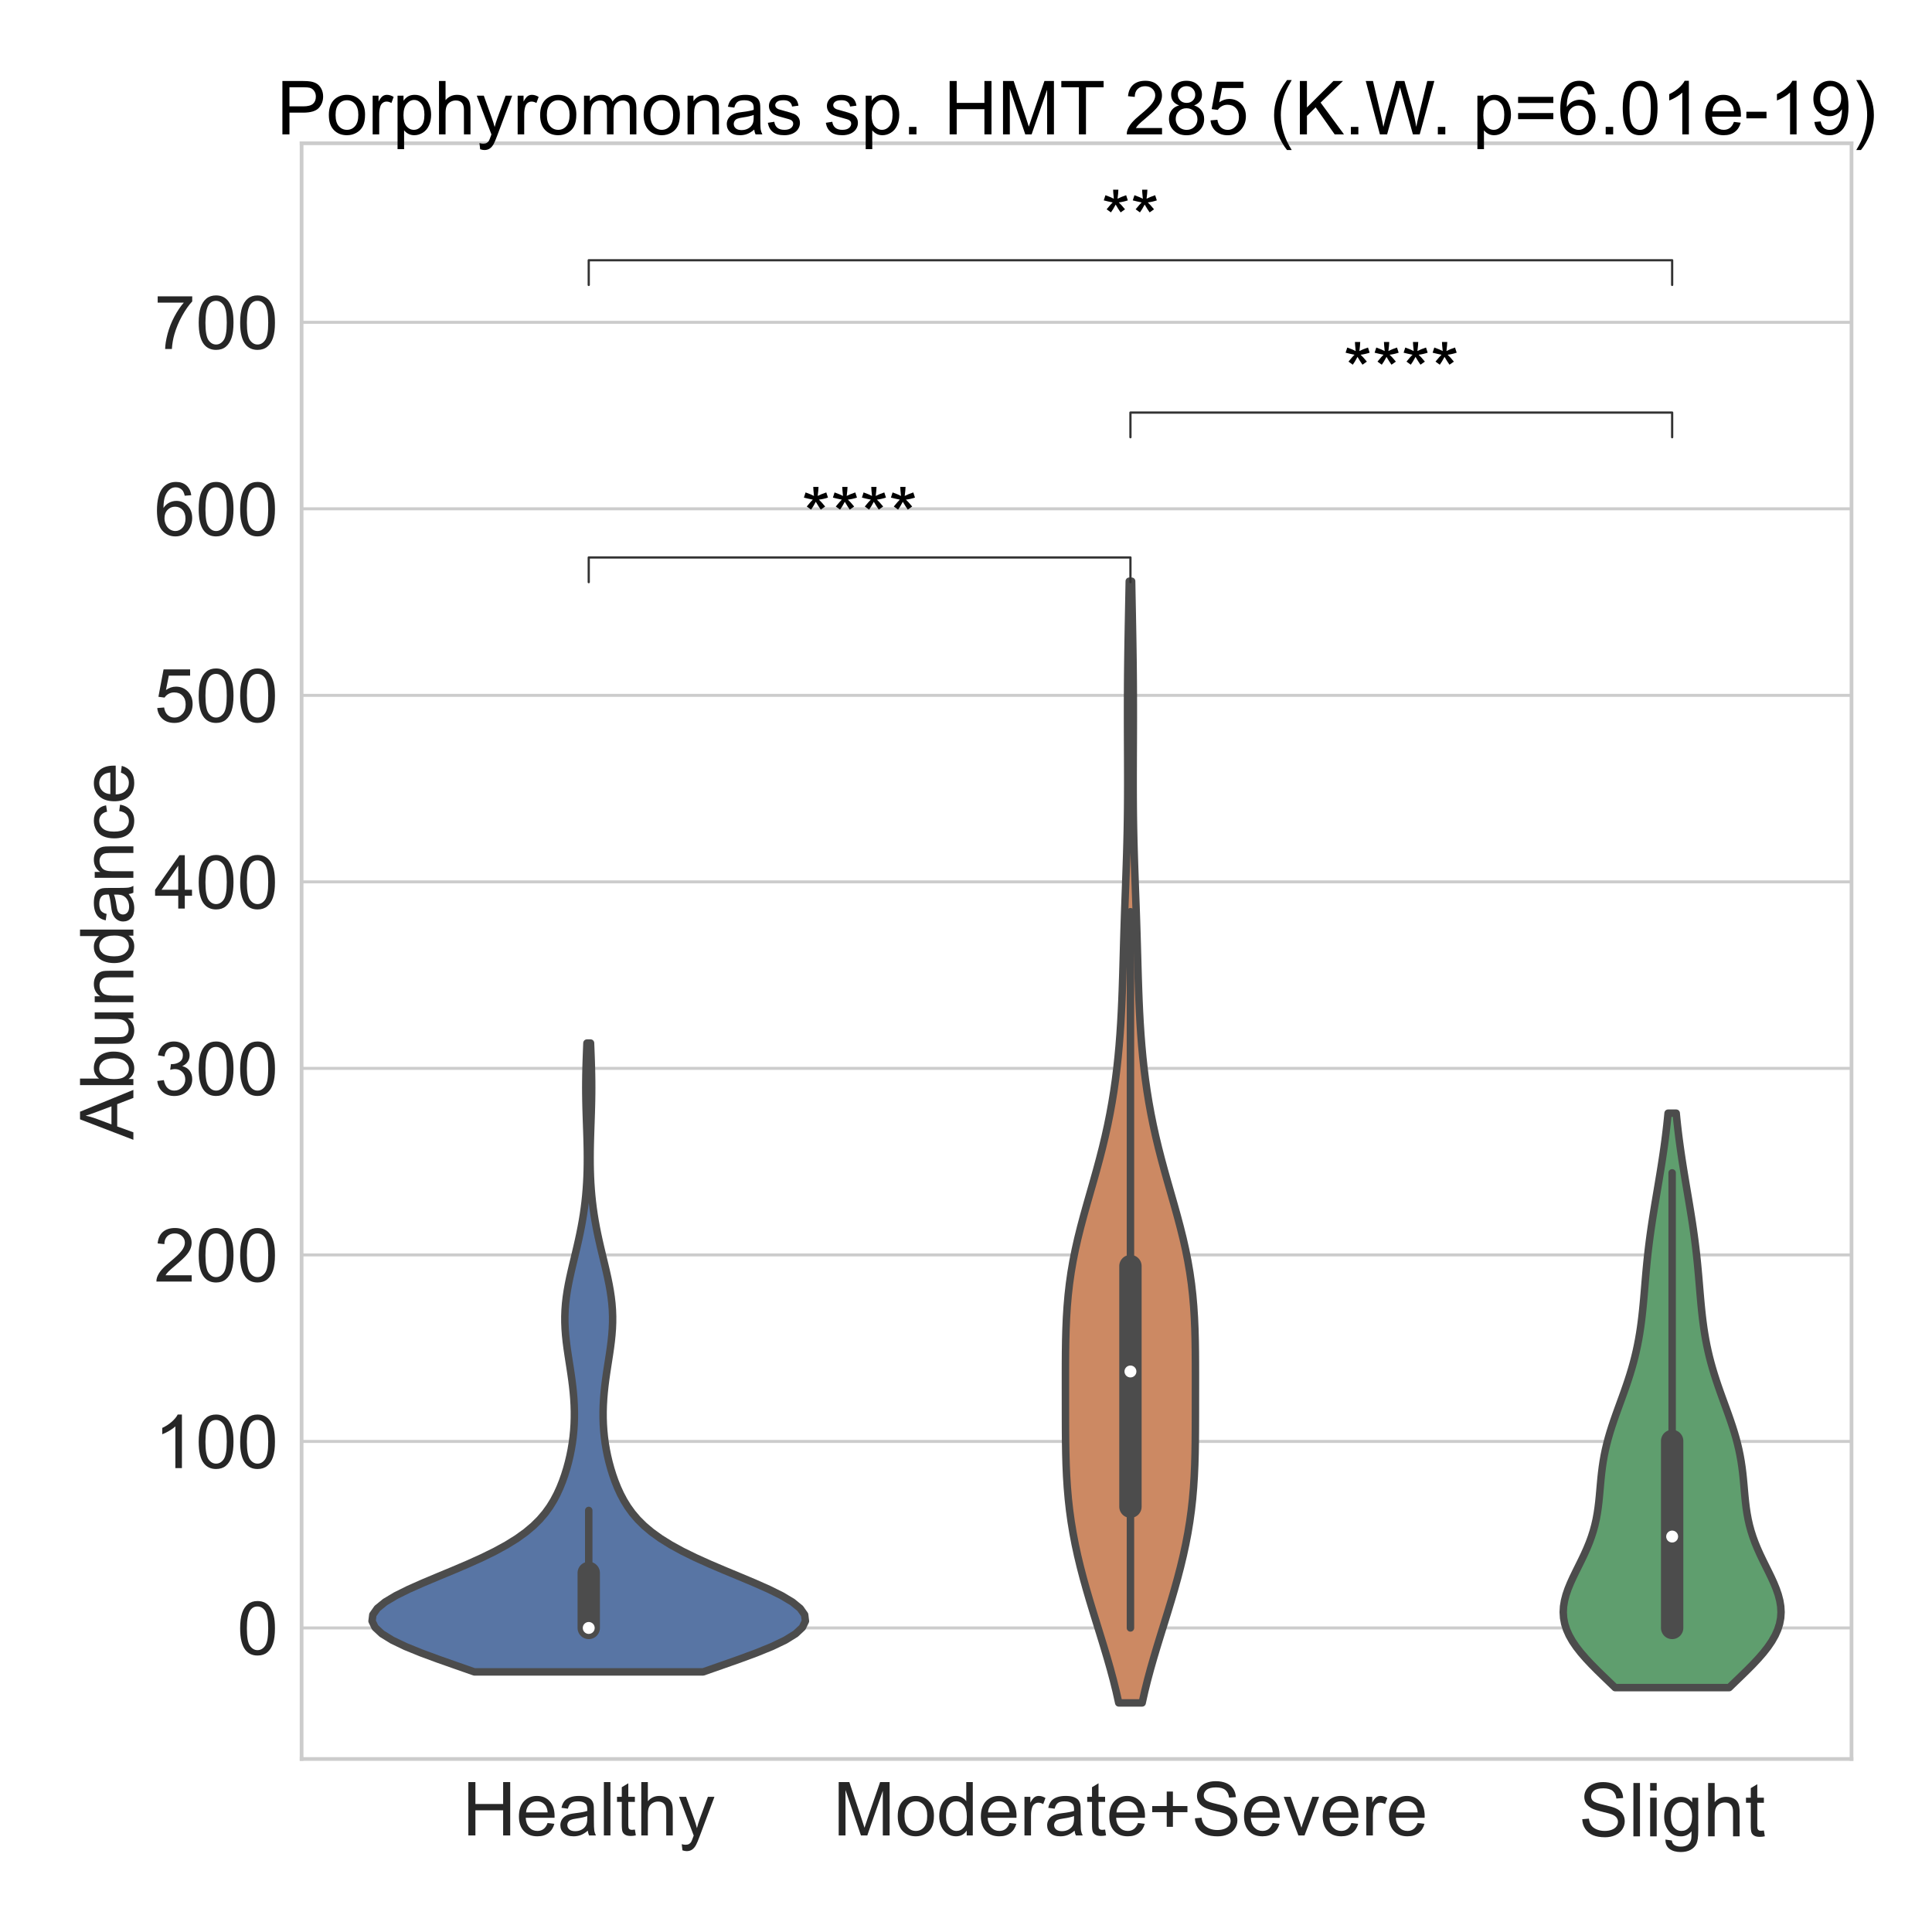 <?xml version="1.0" encoding="utf-8" standalone="no"?>
<!DOCTYPE svg PUBLIC "-//W3C//DTD SVG 1.1//EN"
  "http://www.w3.org/Graphics/SVG/1.1/DTD/svg11.dtd">
<!-- Created with matplotlib (https://matplotlib.org/) -->
<svg height="1296pt" version="1.1" viewBox="0 0 1296 1296" width="1296pt" xmlns="http://www.w3.org/2000/svg" xmlns:xlink="http://www.w3.org/1999/xlink">
 <defs>
  <style type="text/css">*{stroke-linecap:butt;stroke-linejoin:round;}</style>
 </defs>
 <g id="figure_1">
  <g id="patch_1">
   <path d="M 0 1296 
L 1296 1296 
L 1296 0 
L 0 0 
z
" style="fill:#ffffff;"/>
  </g>
  <g id="axes_1">
   <g id="patch_2">
    <path d="M 202.32 1179.94 
L 1242 1179.94 
L 1242 96.12 
L 202.32 96.12 
z
" style="fill:#ffffff;"/>
   </g>
   <g id="matplotlib.axis_1">
    <g id="xtick_1">
     <g id="text_1">
      <!-- Healthy -->
      <g style="fill:#262626;" transform="translate(310.168 1231.229)scale(0.5 -0.5)">
       <defs>
        <path d="M 8.016 0 
L 8.016 71.578 
L 17.484 71.578 
L 17.484 42.188 
L 54.688 42.188 
L 54.688 71.578 
L 64.156 71.578 
L 64.156 0 
L 54.688 0 
L 54.688 33.734 
L 17.484 33.734 
L 17.484 0 
z
" id="ArialMT-72"/>
        <path d="M 42.094 16.703 
L 51.172 15.578 
Q 49.031 7.625 43.219 3.219 
Q 37.406 -1.172 28.375 -1.172 
Q 17 -1.172 10.328 5.828 
Q 3.656 12.844 3.656 25.484 
Q 3.656 38.578 10.391 45.797 
Q 17.141 53.031 27.875 53.031 
Q 38.281 53.031 44.875 45.953 
Q 51.469 38.875 51.469 26.031 
Q 51.469 25.25 51.422 23.688 
L 12.75 23.688 
Q 13.234 15.141 17.578 10.594 
Q 21.922 6.062 28.422 6.062 
Q 33.25 6.062 36.672 8.594 
Q 40.094 11.141 42.094 16.703 
z
M 13.234 30.906 
L 42.188 30.906 
Q 41.609 37.453 38.875 40.719 
Q 34.672 45.797 27.984 45.797 
Q 21.922 45.797 17.797 41.75 
Q 13.672 37.703 13.234 30.906 
z
" id="ArialMT-101"/>
        <path d="M 40.438 6.391 
Q 35.547 2.25 31.031 0.531 
Q 26.516 -1.172 21.344 -1.172 
Q 12.797 -1.172 8.203 3 
Q 3.609 7.172 3.609 13.672 
Q 3.609 17.484 5.344 20.625 
Q 7.078 23.781 9.891 25.688 
Q 12.703 27.594 16.219 28.562 
Q 18.797 29.25 24.031 29.891 
Q 34.672 31.156 39.703 32.906 
Q 39.75 34.719 39.75 35.203 
Q 39.75 40.578 37.25 42.781 
Q 33.891 45.75 27.25 45.75 
Q 21.047 45.75 18.094 43.578 
Q 15.141 41.406 13.719 35.891 
L 5.125 37.062 
Q 6.297 42.578 8.984 45.969 
Q 11.672 49.359 16.75 51.188 
Q 21.828 53.031 28.516 53.031 
Q 35.156 53.031 39.297 51.469 
Q 43.453 49.906 45.406 47.531 
Q 47.359 45.172 48.141 41.547 
Q 48.578 39.312 48.578 33.453 
L 48.578 21.734 
Q 48.578 9.469 49.141 6.219 
Q 49.703 2.984 51.375 0 
L 42.188 0 
Q 40.828 2.734 40.438 6.391 
z
M 39.703 26.031 
Q 34.906 24.078 25.344 22.703 
Q 19.922 21.922 17.672 20.938 
Q 15.438 19.969 14.203 18.094 
Q 12.984 16.219 12.984 13.922 
Q 12.984 10.406 15.641 8.062 
Q 18.312 5.719 23.438 5.719 
Q 28.516 5.719 32.469 7.938 
Q 36.422 10.156 38.281 14.016 
Q 39.703 17 39.703 22.797 
z
" id="ArialMT-97"/>
        <path d="M 6.391 0 
L 6.391 71.578 
L 15.188 71.578 
L 15.188 0 
z
" id="ArialMT-108"/>
        <path d="M 25.781 7.859 
L 27.047 0.094 
Q 23.344 -0.688 20.406 -0.688 
Q 15.625 -0.688 12.984 0.828 
Q 10.359 2.344 9.281 4.812 
Q 8.203 7.281 8.203 15.188 
L 8.203 45.016 
L 1.766 45.016 
L 1.766 51.859 
L 8.203 51.859 
L 8.203 64.703 
L 16.938 69.969 
L 16.938 51.859 
L 25.781 51.859 
L 25.781 45.016 
L 16.938 45.016 
L 16.938 14.703 
Q 16.938 10.938 17.406 9.859 
Q 17.875 8.797 18.922 8.156 
Q 19.969 7.516 21.922 7.516 
Q 23.391 7.516 25.781 7.859 
z
" id="ArialMT-116"/>
        <path d="M 6.594 0 
L 6.594 71.578 
L 15.375 71.578 
L 15.375 45.906 
Q 21.531 53.031 30.906 53.031 
Q 36.672 53.031 40.922 50.75 
Q 45.172 48.484 47 44.484 
Q 48.828 40.484 48.828 32.859 
L 48.828 0 
L 40.047 0 
L 40.047 32.859 
Q 40.047 39.453 37.188 42.453 
Q 34.328 45.453 29.109 45.453 
Q 25.203 45.453 21.75 43.422 
Q 18.312 41.406 16.844 37.938 
Q 15.375 34.469 15.375 28.375 
L 15.375 0 
z
" id="ArialMT-104"/>
        <path d="M 6.203 -19.969 
L 5.219 -11.719 
Q 8.109 -12.5 10.25 -12.5 
Q 13.188 -12.5 14.938 -11.516 
Q 16.703 -10.547 17.828 -8.797 
Q 18.656 -7.469 20.516 -2.25 
Q 20.75 -1.516 21.297 -0.094 
L 1.609 51.859 
L 11.078 51.859 
L 21.875 21.828 
Q 23.969 16.109 25.641 9.812 
Q 27.156 15.875 29.25 21.625 
L 40.328 51.859 
L 49.125 51.859 
L 29.391 -0.875 
Q 26.219 -9.422 24.469 -12.641 
Q 22.125 -17 19.094 -19.016 
Q 16.062 -21.047 11.859 -21.047 
Q 9.328 -21.047 6.203 -19.969 
z
" id="ArialMT-121"/>
       </defs>
       <use xlink:href="#ArialMT-72"/>
       <use x="72.217" xlink:href="#ArialMT-101"/>
       <use x="127.832" xlink:href="#ArialMT-97"/>
       <use x="183.447" xlink:href="#ArialMT-108"/>
       <use x="205.664" xlink:href="#ArialMT-116"/>
       <use x="233.447" xlink:href="#ArialMT-104"/>
       <use x="289.062" xlink:href="#ArialMT-121"/>
      </g>
     </g>
    </g>
    <g id="xtick_2">
     <g id="text_2">
      <!-- Moderate+Severe -->
      <g style="fill:#262626;" transform="translate(558.894 1231.229)scale(0.5 -0.5)">
       <defs>
        <path d="M 7.422 0 
L 7.422 71.578 
L 21.688 71.578 
L 38.625 20.906 
Q 40.969 13.812 42.047 10.297 
Q 43.266 14.203 45.844 21.781 
L 62.984 71.578 
L 75.734 71.578 
L 75.734 0 
L 66.609 0 
L 66.609 59.906 
L 45.797 0 
L 37.25 0 
L 16.547 60.938 
L 16.547 0 
z
" id="ArialMT-77"/>
        <path d="M 3.328 25.922 
Q 3.328 40.328 11.328 47.266 
Q 18.016 53.031 27.641 53.031 
Q 38.328 53.031 45.109 46.016 
Q 51.906 39.016 51.906 26.656 
Q 51.906 16.656 48.906 10.906 
Q 45.906 5.172 40.156 2 
Q 34.422 -1.172 27.641 -1.172 
Q 16.75 -1.172 10.031 5.812 
Q 3.328 12.797 3.328 25.922 
z
M 12.359 25.922 
Q 12.359 15.969 16.703 11.016 
Q 21.047 6.062 27.641 6.062 
Q 34.188 6.062 38.531 11.031 
Q 42.875 16.016 42.875 26.219 
Q 42.875 35.844 38.5 40.797 
Q 34.125 45.75 27.641 45.75 
Q 21.047 45.75 16.703 40.812 
Q 12.359 35.891 12.359 25.922 
z
" id="ArialMT-111"/>
        <path d="M 40.234 0 
L 40.234 6.547 
Q 35.297 -1.172 25.734 -1.172 
Q 19.531 -1.172 14.328 2.25 
Q 9.125 5.672 6.266 11.797 
Q 3.422 17.922 3.422 25.875 
Q 3.422 33.641 6 39.969 
Q 8.594 46.297 13.766 49.656 
Q 18.953 53.031 25.344 53.031 
Q 30.031 53.031 33.688 51.047 
Q 37.359 49.078 39.656 45.906 
L 39.656 71.578 
L 48.391 71.578 
L 48.391 0 
z
M 12.453 25.875 
Q 12.453 15.922 16.641 10.984 
Q 20.844 6.062 26.562 6.062 
Q 32.328 6.062 36.344 10.766 
Q 40.375 15.484 40.375 25.141 
Q 40.375 35.797 36.266 40.766 
Q 32.172 45.75 26.172 45.75 
Q 20.312 45.75 16.375 40.969 
Q 12.453 36.188 12.453 25.875 
z
" id="ArialMT-100"/>
        <path d="M 6.5 0 
L 6.5 51.859 
L 14.406 51.859 
L 14.406 44 
Q 17.438 49.516 20 51.266 
Q 22.562 53.031 25.641 53.031 
Q 30.078 53.031 34.672 50.203 
L 31.641 42.047 
Q 28.422 43.953 25.203 43.953 
Q 22.312 43.953 20.016 42.219 
Q 17.719 40.484 16.75 37.406 
Q 15.281 32.719 15.281 27.156 
L 15.281 0 
z
" id="ArialMT-114"/>
        <path d="M 25.047 11.578 
L 25.047 31.203 
L 5.562 31.203 
L 5.562 39.406 
L 25.047 39.406 
L 25.047 58.891 
L 33.344 58.891 
L 33.344 39.406 
L 52.828 39.406 
L 52.828 31.203 
L 33.344 31.203 
L 33.344 11.578 
z
" id="ArialMT-43"/>
        <path d="M 4.5 23 
L 13.422 23.781 
Q 14.062 18.406 16.375 14.969 
Q 18.703 11.531 23.578 9.406 
Q 28.469 7.281 34.578 7.281 
Q 39.984 7.281 44.141 8.891 
Q 48.297 10.5 50.312 13.297 
Q 52.344 16.109 52.344 19.438 
Q 52.344 22.797 50.391 25.312 
Q 48.438 27.828 43.953 29.547 
Q 41.062 30.672 31.203 33.031 
Q 21.344 35.406 17.391 37.5 
Q 12.25 40.188 9.734 44.156 
Q 7.234 48.141 7.234 53.078 
Q 7.234 58.5 10.297 63.203 
Q 13.375 67.922 19.281 70.359 
Q 25.203 72.797 32.422 72.797 
Q 40.375 72.797 46.453 70.234 
Q 52.547 67.672 55.812 62.688 
Q 59.078 57.719 59.328 51.422 
L 50.25 50.734 
Q 49.516 57.516 45.281 60.984 
Q 41.062 64.453 32.812 64.453 
Q 24.219 64.453 20.281 61.297 
Q 16.359 58.156 16.359 53.719 
Q 16.359 49.859 19.141 47.359 
Q 21.875 44.875 33.422 42.266 
Q 44.969 39.656 49.266 37.703 
Q 55.516 34.812 58.484 30.391 
Q 61.469 25.984 61.469 20.219 
Q 61.469 14.5 58.203 9.438 
Q 54.938 4.391 48.797 1.578 
Q 42.672 -1.219 35.016 -1.219 
Q 25.297 -1.219 18.719 1.609 
Q 12.156 4.438 8.422 10.125 
Q 4.688 15.828 4.5 23 
z
" id="ArialMT-83"/>
        <path d="M 21 0 
L 1.266 51.859 
L 10.547 51.859 
L 21.688 20.797 
Q 23.484 15.766 25 10.359 
Q 26.172 14.453 28.266 20.219 
L 39.797 51.859 
L 48.828 51.859 
L 29.203 0 
z
" id="ArialMT-118"/>
       </defs>
       <use xlink:href="#ArialMT-77"/>
       <use x="83.301" xlink:href="#ArialMT-111"/>
       <use x="138.916" xlink:href="#ArialMT-100"/>
       <use x="194.531" xlink:href="#ArialMT-101"/>
       <use x="250.146" xlink:href="#ArialMT-114"/>
       <use x="283.447" xlink:href="#ArialMT-97"/>
       <use x="339.062" xlink:href="#ArialMT-116"/>
       <use x="366.846" xlink:href="#ArialMT-101"/>
       <use x="422.461" xlink:href="#ArialMT-43"/>
       <use x="480.859" xlink:href="#ArialMT-83"/>
       <use x="547.559" xlink:href="#ArialMT-101"/>
       <use x="603.174" xlink:href="#ArialMT-118"/>
       <use x="653.174" xlink:href="#ArialMT-101"/>
       <use x="708.789" xlink:href="#ArialMT-114"/>
       <use x="742.09" xlink:href="#ArialMT-101"/>
      </g>
     </g>
    </g>
    <g id="xtick_3">
     <g id="text_3">
      <!-- Slight -->
      <g style="fill:#262626;" transform="translate(1059.152 1231.838)scale(0.5 -0.5)">
       <defs>
        <path d="M 6.641 61.469 
L 6.641 71.578 
L 15.438 71.578 
L 15.438 61.469 
z
M 6.641 0 
L 6.641 51.859 
L 15.438 51.859 
L 15.438 0 
z
" id="ArialMT-105"/>
        <path d="M 4.984 -4.297 
L 13.531 -5.562 
Q 14.062 -9.516 16.5 -11.328 
Q 19.781 -13.766 25.438 -13.766 
Q 31.547 -13.766 34.859 -11.328 
Q 38.188 -8.891 39.359 -4.5 
Q 40.047 -1.812 39.984 6.781 
Q 34.234 0 25.641 0 
Q 14.938 0 9.078 7.719 
Q 3.219 15.438 3.219 26.219 
Q 3.219 33.641 5.906 39.906 
Q 8.594 46.188 13.688 49.609 
Q 18.797 53.031 25.688 53.031 
Q 34.859 53.031 40.828 45.609 
L 40.828 51.859 
L 48.922 51.859 
L 48.922 7.031 
Q 48.922 -5.078 46.453 -10.125 
Q 44 -15.188 38.641 -18.109 
Q 33.297 -21.047 25.484 -21.047 
Q 16.219 -21.047 10.5 -16.875 
Q 4.781 -12.703 4.984 -4.297 
z
M 12.25 26.859 
Q 12.25 16.656 16.297 11.969 
Q 20.359 7.281 26.469 7.281 
Q 32.516 7.281 36.609 11.938 
Q 40.719 16.609 40.719 26.562 
Q 40.719 36.078 36.5 40.906 
Q 32.281 45.75 26.312 45.75 
Q 20.453 45.75 16.344 40.984 
Q 12.25 36.234 12.25 26.859 
z
" id="ArialMT-103"/>
       </defs>
       <use xlink:href="#ArialMT-83"/>
       <use x="66.699" xlink:href="#ArialMT-108"/>
       <use x="88.916" xlink:href="#ArialMT-105"/>
       <use x="111.133" xlink:href="#ArialMT-103"/>
       <use x="166.748" xlink:href="#ArialMT-104"/>
       <use x="222.363" xlink:href="#ArialMT-116"/>
      </g>
     </g>
    </g>
   </g>
   <g id="matplotlib.axis_2">
    <g id="ytick_1">
     <g id="line2d_1">
      <path clip-path="url(#p32fa91058b)" d="M 202.32 1092.037 
L 1242 1092.037 
" style="fill:none;stroke:#cccccc;stroke-linecap:round;stroke-width:2;"/>
     </g>
     <g id="text_4">
      <!-- 0 -->
      <g style="fill:#262626;" transform="translate(159.015 1109.931)scale(0.5 -0.5)">
       <defs>
        <path d="M 4.156 35.297 
Q 4.156 48 6.766 55.734 
Q 9.375 63.484 14.516 67.672 
Q 19.672 71.875 27.484 71.875 
Q 33.25 71.875 37.594 69.547 
Q 41.938 67.234 44.766 62.859 
Q 47.609 58.5 49.219 52.219 
Q 50.828 45.953 50.828 35.297 
Q 50.828 22.703 48.234 14.969 
Q 45.656 7.234 40.5 3 
Q 35.359 -1.219 27.484 -1.219 
Q 17.141 -1.219 11.234 6.203 
Q 4.156 15.141 4.156 35.297 
z
M 13.188 35.297 
Q 13.188 17.672 17.312 11.828 
Q 21.438 6 27.484 6 
Q 33.547 6 37.672 11.859 
Q 41.797 17.719 41.797 35.297 
Q 41.797 52.984 37.672 58.781 
Q 33.547 64.594 27.391 64.594 
Q 21.344 64.594 17.719 59.469 
Q 13.188 52.938 13.188 35.297 
z
" id="ArialMT-48"/>
       </defs>
       <use xlink:href="#ArialMT-48"/>
      </g>
     </g>
    </g>
    <g id="ytick_2">
     <g id="line2d_2">
      <path clip-path="url(#p32fa91058b)" d="M 202.32 966.918 
L 1242 966.918 
" style="fill:none;stroke:#cccccc;stroke-linecap:round;stroke-width:2;"/>
     </g>
     <g id="text_5">
      <!-- 100 -->
      <g style="fill:#262626;" transform="translate(103.406 984.812)scale(0.5 -0.5)">
       <defs>
        <path d="M 37.25 0 
L 28.469 0 
L 28.469 56 
Q 25.297 52.984 20.141 49.953 
Q 14.984 46.922 10.891 45.406 
L 10.891 53.906 
Q 18.266 57.375 23.781 62.297 
Q 29.297 67.234 31.594 71.875 
L 37.25 71.875 
z
" id="ArialMT-49"/>
       </defs>
       <use xlink:href="#ArialMT-49"/>
       <use x="55.615" xlink:href="#ArialMT-48"/>
       <use x="111.23" xlink:href="#ArialMT-48"/>
      </g>
     </g>
    </g>
    <g id="ytick_3">
     <g id="line2d_3">
      <path clip-path="url(#p32fa91058b)" d="M 202.32 841.799 
L 1242 841.799 
" style="fill:none;stroke:#cccccc;stroke-linecap:round;stroke-width:2;"/>
     </g>
     <g id="text_6">
      <!-- 200 -->
      <g style="fill:#262626;" transform="translate(103.406 859.694)scale(0.5 -0.5)">
       <defs>
        <path d="M 50.344 8.453 
L 50.344 0 
L 3.031 0 
Q 2.938 3.172 4.047 6.109 
Q 5.859 10.938 9.828 15.625 
Q 13.812 20.312 21.344 26.469 
Q 33.016 36.031 37.109 41.625 
Q 41.219 47.219 41.219 52.203 
Q 41.219 57.422 37.469 61 
Q 33.734 64.594 27.734 64.594 
Q 21.391 64.594 17.578 60.781 
Q 13.766 56.984 13.719 50.25 
L 4.688 51.172 
Q 5.609 61.281 11.656 66.578 
Q 17.719 71.875 27.938 71.875 
Q 38.234 71.875 44.234 66.156 
Q 50.25 60.453 50.25 52 
Q 50.25 47.703 48.484 43.547 
Q 46.734 39.406 42.656 34.812 
Q 38.578 30.219 29.109 22.219 
Q 21.188 15.578 18.938 13.203 
Q 16.703 10.844 15.234 8.453 
z
" id="ArialMT-50"/>
       </defs>
       <use xlink:href="#ArialMT-50"/>
       <use x="55.615" xlink:href="#ArialMT-48"/>
       <use x="111.23" xlink:href="#ArialMT-48"/>
      </g>
     </g>
    </g>
    <g id="ytick_4">
     <g id="line2d_4">
      <path clip-path="url(#p32fa91058b)" d="M 202.32 716.68 
L 1242 716.68 
" style="fill:none;stroke:#cccccc;stroke-linecap:round;stroke-width:2;"/>
     </g>
     <g id="text_7">
      <!-- 300 -->
      <g style="fill:#262626;" transform="translate(103.406 734.575)scale(0.5 -0.5)">
       <defs>
        <path d="M 4.203 18.891 
L 12.984 20.062 
Q 14.5 12.594 18.141 9.297 
Q 21.781 6 27 6 
Q 33.203 6 37.469 10.297 
Q 41.75 14.594 41.75 20.953 
Q 41.75 27 37.797 30.922 
Q 33.844 34.859 27.734 34.859 
Q 25.25 34.859 21.531 33.891 
L 22.516 41.609 
Q 23.391 41.5 23.922 41.5 
Q 29.547 41.5 34.031 44.422 
Q 38.531 47.359 38.531 53.469 
Q 38.531 58.297 35.25 61.469 
Q 31.984 64.656 26.812 64.656 
Q 21.688 64.656 18.266 61.422 
Q 14.844 58.203 13.875 51.766 
L 5.078 53.328 
Q 6.688 62.156 12.391 67.016 
Q 18.109 71.875 26.609 71.875 
Q 32.469 71.875 37.391 69.359 
Q 42.328 66.844 44.938 62.5 
Q 47.562 58.156 47.562 53.266 
Q 47.562 48.641 45.062 44.828 
Q 42.578 41.016 37.703 38.766 
Q 44.047 37.312 47.562 32.688 
Q 51.078 28.078 51.078 21.141 
Q 51.078 11.766 44.234 5.25 
Q 37.406 -1.266 26.953 -1.266 
Q 17.531 -1.266 11.297 4.344 
Q 5.078 9.969 4.203 18.891 
z
" id="ArialMT-51"/>
       </defs>
       <use xlink:href="#ArialMT-51"/>
       <use x="55.615" xlink:href="#ArialMT-48"/>
       <use x="111.23" xlink:href="#ArialMT-48"/>
      </g>
     </g>
    </g>
    <g id="ytick_5">
     <g id="line2d_5">
      <path clip-path="url(#p32fa91058b)" d="M 202.32 591.561 
L 1242 591.561 
" style="fill:none;stroke:#cccccc;stroke-linecap:round;stroke-width:2;"/>
     </g>
     <g id="text_8">
      <!-- 400 -->
      <g style="fill:#262626;" transform="translate(103.406 609.456)scale(0.5 -0.5)">
       <defs>
        <path d="M 32.328 0 
L 32.328 17.141 
L 1.266 17.141 
L 1.266 25.203 
L 33.938 71.578 
L 41.109 71.578 
L 41.109 25.203 
L 50.781 25.203 
L 50.781 17.141 
L 41.109 17.141 
L 41.109 0 
z
M 32.328 25.203 
L 32.328 57.469 
L 9.906 25.203 
z
" id="ArialMT-52"/>
       </defs>
       <use xlink:href="#ArialMT-52"/>
       <use x="55.615" xlink:href="#ArialMT-48"/>
       <use x="111.23" xlink:href="#ArialMT-48"/>
      </g>
     </g>
    </g>
    <g id="ytick_6">
     <g id="line2d_6">
      <path clip-path="url(#p32fa91058b)" d="M 202.32 466.442 
L 1242 466.442 
" style="fill:none;stroke:#cccccc;stroke-linecap:round;stroke-width:2;"/>
     </g>
     <g id="text_9">
      <!-- 500 -->
      <g style="fill:#262626;" transform="translate(103.406 484.337)scale(0.5 -0.5)">
       <defs>
        <path d="M 4.156 18.75 
L 13.375 19.531 
Q 14.406 12.797 18.141 9.391 
Q 21.875 6 27.156 6 
Q 33.5 6 37.891 10.781 
Q 42.281 15.578 42.281 23.484 
Q 42.281 31 38.062 35.344 
Q 33.844 39.703 27 39.703 
Q 22.75 39.703 19.328 37.766 
Q 15.922 35.844 13.969 32.766 
L 5.719 33.844 
L 12.641 70.609 
L 48.25 70.609 
L 48.25 62.203 
L 19.672 62.203 
L 15.828 42.969 
Q 22.266 47.469 29.344 47.469 
Q 38.719 47.469 45.156 40.969 
Q 51.609 34.469 51.609 24.266 
Q 51.609 14.547 45.953 7.469 
Q 39.062 -1.219 27.156 -1.219 
Q 17.391 -1.219 11.203 4.25 
Q 5.031 9.719 4.156 18.75 
z
" id="ArialMT-53"/>
       </defs>
       <use xlink:href="#ArialMT-53"/>
       <use x="55.615" xlink:href="#ArialMT-48"/>
       <use x="111.23" xlink:href="#ArialMT-48"/>
      </g>
     </g>
    </g>
    <g id="ytick_7">
     <g id="line2d_7">
      <path clip-path="url(#p32fa91058b)" d="M 202.32 341.323 
L 1242 341.323 
" style="fill:none;stroke:#cccccc;stroke-linecap:round;stroke-width:2;"/>
     </g>
     <g id="text_10">
      <!-- 600 -->
      <g style="fill:#262626;" transform="translate(103.406 359.218)scale(0.5 -0.5)">
       <defs>
        <path d="M 49.75 54.047 
L 41.016 53.375 
Q 39.844 58.547 37.703 60.891 
Q 34.125 64.656 28.906 64.656 
Q 24.703 64.656 21.531 62.312 
Q 17.391 59.281 14.984 53.469 
Q 12.594 47.656 12.5 36.922 
Q 15.672 41.75 20.266 44.094 
Q 24.859 46.438 29.891 46.438 
Q 38.672 46.438 44.844 39.969 
Q 51.031 33.5 51.031 23.25 
Q 51.031 16.5 48.125 10.719 
Q 45.219 4.938 40.141 1.859 
Q 35.062 -1.219 28.609 -1.219 
Q 17.625 -1.219 10.688 6.859 
Q 3.766 14.938 3.766 33.5 
Q 3.766 54.25 11.422 63.672 
Q 18.109 71.875 29.438 71.875 
Q 37.891 71.875 43.281 67.141 
Q 48.688 62.406 49.75 54.047 
z
M 13.875 23.188 
Q 13.875 18.656 15.797 14.5 
Q 17.719 10.359 21.188 8.172 
Q 24.656 6 28.469 6 
Q 34.031 6 38.031 10.484 
Q 42.047 14.984 42.047 22.703 
Q 42.047 30.125 38.078 34.391 
Q 34.125 38.672 28.125 38.672 
Q 22.172 38.672 18.016 34.391 
Q 13.875 30.125 13.875 23.188 
z
" id="ArialMT-54"/>
       </defs>
       <use xlink:href="#ArialMT-54"/>
       <use x="55.615" xlink:href="#ArialMT-48"/>
       <use x="111.23" xlink:href="#ArialMT-48"/>
      </g>
     </g>
    </g>
    <g id="ytick_8">
     <g id="line2d_8">
      <path clip-path="url(#p32fa91058b)" d="M 202.32 216.204 
L 1242 216.204 
" style="fill:none;stroke:#cccccc;stroke-linecap:round;stroke-width:2;"/>
     </g>
     <g id="text_11">
      <!-- 700 -->
      <g style="fill:#262626;" transform="translate(103.406 234.099)scale(0.5 -0.5)">
       <defs>
        <path d="M 4.734 62.203 
L 4.734 70.656 
L 51.078 70.656 
L 51.078 63.812 
Q 44.234 56.547 37.516 44.484 
Q 30.812 32.422 27.156 19.672 
Q 24.516 10.688 23.781 0 
L 14.75 0 
Q 14.891 8.453 18.062 20.406 
Q 21.234 32.375 27.172 43.484 
Q 33.109 54.594 39.797 62.203 
z
" id="ArialMT-55"/>
       </defs>
       <use xlink:href="#ArialMT-55"/>
       <use x="55.615" xlink:href="#ArialMT-48"/>
       <use x="111.23" xlink:href="#ArialMT-48"/>
      </g>
     </g>
    </g>
    <g id="text_12">
     <!-- Abundance -->
     <g style="fill:#262626;" transform="translate(89.468 764.522)rotate(-90)scale(0.5 -0.5)">
      <defs>
       <path d="M -0.141 0 
L 27.344 71.578 
L 37.547 71.578 
L 66.844 0 
L 56.062 0 
L 47.703 21.688 
L 17.781 21.688 
L 9.906 0 
z
M 20.516 29.391 
L 44.781 29.391 
L 37.312 49.219 
Q 33.891 58.25 32.234 64.062 
Q 30.859 57.172 28.375 50.391 
z
" id="ArialMT-65"/>
       <path d="M 14.703 0 
L 6.547 0 
L 6.547 71.578 
L 15.328 71.578 
L 15.328 46.047 
Q 20.906 53.031 29.547 53.031 
Q 34.328 53.031 38.594 51.094 
Q 42.875 49.172 45.625 45.672 
Q 48.391 42.188 49.953 37.25 
Q 51.516 32.328 51.516 26.703 
Q 51.516 13.375 44.922 6.094 
Q 38.328 -1.172 29.109 -1.172 
Q 19.922 -1.172 14.703 6.5 
z
M 14.594 26.312 
Q 14.594 17 17.141 12.844 
Q 21.297 6.062 28.375 6.062 
Q 34.125 6.062 38.328 11.062 
Q 42.531 16.062 42.531 25.984 
Q 42.531 36.141 38.5 40.969 
Q 34.469 45.797 28.766 45.797 
Q 23 45.797 18.797 40.797 
Q 14.594 35.797 14.594 26.312 
z
" id="ArialMT-98"/>
       <path d="M 40.578 0 
L 40.578 7.625 
Q 34.516 -1.172 24.125 -1.172 
Q 19.531 -1.172 15.547 0.578 
Q 11.578 2.344 9.641 5 
Q 7.719 7.672 6.938 11.531 
Q 6.391 14.109 6.391 19.734 
L 6.391 51.859 
L 15.188 51.859 
L 15.188 23.094 
Q 15.188 16.219 15.719 13.812 
Q 16.547 10.359 19.234 8.375 
Q 21.922 6.391 25.875 6.391 
Q 29.828 6.391 33.297 8.422 
Q 36.766 10.453 38.203 13.938 
Q 39.656 17.438 39.656 24.078 
L 39.656 51.859 
L 48.438 51.859 
L 48.438 0 
z
" id="ArialMT-117"/>
       <path d="M 6.594 0 
L 6.594 51.859 
L 14.5 51.859 
L 14.5 44.484 
Q 20.219 53.031 31 53.031 
Q 35.688 53.031 39.625 51.344 
Q 43.562 49.656 45.516 46.922 
Q 47.469 44.188 48.25 40.438 
Q 48.734 37.984 48.734 31.891 
L 48.734 0 
L 39.938 0 
L 39.938 31.547 
Q 39.938 36.922 38.906 39.578 
Q 37.891 42.234 35.281 43.812 
Q 32.672 45.406 29.156 45.406 
Q 23.531 45.406 19.453 41.844 
Q 15.375 38.281 15.375 28.328 
L 15.375 0 
z
" id="ArialMT-110"/>
       <path d="M 40.438 19 
L 49.078 17.875 
Q 47.656 8.938 41.812 3.875 
Q 35.984 -1.172 27.484 -1.172 
Q 16.844 -1.172 10.375 5.781 
Q 3.906 12.75 3.906 25.734 
Q 3.906 34.125 6.688 40.422 
Q 9.469 46.734 15.156 49.875 
Q 20.844 53.031 27.547 53.031 
Q 35.984 53.031 41.359 48.75 
Q 46.734 44.484 48.25 36.625 
L 39.703 35.297 
Q 38.484 40.531 35.375 43.156 
Q 32.281 45.797 27.875 45.797 
Q 21.234 45.797 17.078 41.031 
Q 12.938 36.281 12.938 25.984 
Q 12.938 15.531 16.938 10.797 
Q 20.953 6.062 27.391 6.062 
Q 32.562 6.062 36.031 9.234 
Q 39.5 12.406 40.438 19 
z
" id="ArialMT-99"/>
      </defs>
      <use xlink:href="#ArialMT-65"/>
      <use x="66.699" xlink:href="#ArialMT-98"/>
      <use x="122.314" xlink:href="#ArialMT-117"/>
      <use x="177.93" xlink:href="#ArialMT-110"/>
      <use x="233.545" xlink:href="#ArialMT-100"/>
      <use x="289.16" xlink:href="#ArialMT-97"/>
      <use x="344.775" xlink:href="#ArialMT-110"/>
      <use x="400.391" xlink:href="#ArialMT-99"/>
      <use x="450.391" xlink:href="#ArialMT-101"/>
     </g>
    </g>
   </g>
   <g id="PolyCollection_1">
    <defs>
     <path d="M 471.626 -174.466 
L 318.234 -174.466 
L 306.066 -178.727 
L 293.968 -182.988 
L 282.435 -187.249 
L 271.978 -191.51 
L 263.09 -195.771 
L 256.198 -200.032 
L 251.628 -204.293 
L 249.578 -208.554 
L 250.099 -212.815 
L 253.093 -217.076 
L 258.326 -221.337 
L 265.451 -225.598 
L 274.045 -229.859 
L 283.643 -234.12 
L 293.781 -238.381 
L 304.028 -242.642 
L 314.014 -246.903 
L 323.445 -251.164 
L 332.114 -255.425 
L 339.898 -259.686 
L 346.749 -263.947 
L 352.681 -268.208 
L 357.753 -272.469 
L 362.055 -276.73 
L 365.693 -280.991 
L 368.772 -285.252 
L 371.393 -289.513 
L 373.644 -293.774 
L 375.596 -298.035 
L 377.304 -302.296 
L 378.809 -306.557 
L 380.135 -310.818 
L 381.3 -315.079 
L 382.311 -319.34 
L 383.173 -323.601 
L 383.887 -327.862 
L 384.453 -332.123 
L 384.874 -336.384 
L 385.153 -340.645 
L 385.291 -344.906 
L 385.296 -349.167 
L 385.173 -353.428 
L 384.931 -357.689 
L 384.578 -361.95 
L 384.127 -366.211 
L 383.592 -370.472 
L 382.992 -374.733 
L 382.346 -378.994 
L 381.682 -383.255 
L 381.026 -387.516 
L 380.409 -391.777 
L 379.862 -396.038 
L 379.415 -400.299 
L 379.094 -404.56 
L 378.92 -408.821 
L 378.908 -413.082 
L 379.065 -417.343 
L 379.392 -421.604 
L 379.88 -425.865 
L 380.515 -430.126 
L 381.277 -434.387 
L 382.144 -438.648 
L 383.088 -442.909 
L 384.084 -447.17 
L 385.107 -451.431 
L 386.131 -455.692 
L 387.137 -459.953 
L 388.106 -464.214 
L 389.021 -468.475 
L 389.872 -472.736 
L 390.649 -476.997 
L 391.346 -481.258 
L 391.96 -485.519 
L 392.489 -489.78 
L 392.933 -494.041 
L 393.294 -498.302 
L 393.577 -502.563 
L 393.785 -506.824 
L 393.923 -511.085 
L 393.997 -515.346 
L 394.014 -519.607 
L 393.981 -523.868 
L 393.907 -528.129 
L 393.799 -532.39 
L 393.668 -536.651 
L 393.523 -540.912 
L 393.377 -545.173 
L 393.238 -549.434 
L 393.118 -553.695 
L 393.025 -557.956 
L 392.965 -562.217 
L 392.944 -566.478 
L 392.963 -570.739 
L 393.021 -575 
L 393.115 -579.261 
L 393.241 -583.522 
L 393.39 -587.783 
L 393.555 -592.044 
L 393.727 -596.305 
L 396.132 -596.305 
L 396.132 -596.305 
L 396.305 -592.044 
L 396.47 -587.783 
L 396.619 -583.522 
L 396.744 -579.261 
L 396.839 -575 
L 396.897 -570.739 
L 396.916 -566.478 
L 396.894 -562.217 
L 396.835 -557.956 
L 396.741 -553.695 
L 396.621 -549.434 
L 396.483 -545.173 
L 396.336 -540.912 
L 396.192 -536.651 
L 396.061 -532.39 
L 395.953 -528.129 
L 395.878 -523.868 
L 395.845 -519.607 
L 395.862 -515.346 
L 395.936 -511.085 
L 396.075 -506.824 
L 396.282 -502.563 
L 396.565 -498.302 
L 396.927 -494.041 
L 397.371 -489.78 
L 397.899 -485.519 
L 398.513 -481.258 
L 399.21 -476.997 
L 399.987 -472.736 
L 400.838 -468.475 
L 401.754 -464.214 
L 402.722 -459.953 
L 403.728 -455.692 
L 404.753 -451.431 
L 405.775 -447.17 
L 406.771 -442.909 
L 407.716 -438.648 
L 408.582 -434.387 
L 409.344 -430.126 
L 409.979 -425.865 
L 410.468 -421.604 
L 410.794 -417.343 
L 410.952 -413.082 
L 410.94 -408.821 
L 410.766 -404.56 
L 410.444 -400.299 
L 409.997 -396.038 
L 409.45 -391.777 
L 408.834 -387.516 
L 408.178 -383.255 
L 407.513 -378.994 
L 406.868 -374.733 
L 406.267 -370.472 
L 405.732 -366.211 
L 405.281 -361.95 
L 404.929 -357.689 
L 404.686 -353.428 
L 404.563 -349.167 
L 404.568 -344.906 
L 404.707 -340.645 
L 404.985 -336.384 
L 405.406 -332.123 
L 405.973 -327.862 
L 406.687 -323.601 
L 407.548 -319.34 
L 408.56 -315.079 
L 409.724 -310.818 
L 411.051 -306.557 
L 412.555 -302.296 
L 414.263 -298.035 
L 416.215 -293.774 
L 418.466 -289.513 
L 421.088 -285.252 
L 424.167 -280.991 
L 427.804 -276.73 
L 432.107 -272.469 
L 437.179 -268.208 
L 443.11 -263.947 
L 449.961 -259.686 
L 457.745 -255.425 
L 466.414 -251.164 
L 475.846 -246.903 
L 485.831 -242.642 
L 496.078 -238.381 
L 506.216 -234.12 
L 515.814 -229.859 
L 524.408 -225.598 
L 531.533 -221.337 
L 536.766 -217.076 
L 539.76 -212.815 
L 540.281 -208.554 
L 538.231 -204.293 
L 533.662 -200.032 
L 526.769 -195.771 
L 517.881 -191.51 
L 507.425 -187.249 
L 495.892 -182.988 
L 483.794 -178.727 
L 471.626 -174.466 
z
" id="m61c550e09f" style="stroke:#4c4c4c;stroke-width:5;"/>
    </defs>
    <g clip-path="url(#p32fa91058b)">
     <use style="fill:#5875a4;stroke:#4c4c4c;stroke-width:5;" x="0" xlink:href="#m61c550e09f" y="1296"/>
    </g>
   </g>
   <g id="PolyCollection_2">
    <defs>
     <path d="M 766.162 -153.682 
L 750.455 -153.682 
L 748.753 -161.282 
L 746.87 -168.882 
L 744.828 -176.483 
L 742.654 -184.083 
L 740.383 -191.683 
L 738.048 -199.284 
L 735.688 -206.884 
L 733.339 -214.484 
L 731.035 -222.085 
L 728.81 -229.685 
L 726.692 -237.285 
L 724.709 -244.886 
L 722.883 -252.486 
L 721.236 -260.086 
L 719.781 -267.687 
L 718.528 -275.287 
L 717.481 -282.887 
L 716.635 -290.488 
L 715.98 -298.088 
L 715.497 -305.688 
L 715.161 -313.289 
L 714.945 -320.889 
L 714.819 -328.489 
L 714.755 -336.09 
L 714.727 -343.69 
L 714.715 -351.29 
L 714.708 -358.891 
L 714.701 -366.491 
L 714.699 -374.091 
L 714.713 -381.692 
L 714.764 -389.292 
L 714.876 -396.892 
L 715.08 -404.493 
L 715.405 -412.093 
L 715.884 -419.693 
L 716.543 -427.293 
L 717.405 -434.894 
L 718.485 -442.494 
L 719.787 -450.094 
L 721.305 -457.695 
L 723.023 -465.295 
L 724.912 -472.895 
L 726.937 -480.496 
L 729.055 -488.096 
L 731.223 -495.696 
L 733.394 -503.297 
L 735.526 -510.897 
L 737.582 -518.497 
L 739.532 -526.098 
L 741.355 -533.698 
L 743.034 -541.298 
L 744.564 -548.899 
L 745.941 -556.499 
L 747.168 -564.099 
L 748.252 -571.7 
L 749.199 -579.3 
L 750.018 -586.9 
L 750.72 -594.501 
L 751.314 -602.101 
L 751.812 -609.701 
L 752.226 -617.302 
L 752.57 -624.902 
L 752.858 -632.502 
L 753.106 -640.103 
L 753.33 -647.703 
L 753.543 -655.303 
L 753.757 -662.904 
L 753.981 -670.504 
L 754.221 -678.104 
L 754.477 -685.705 
L 754.747 -693.305 
L 755.023 -700.905 
L 755.297 -708.506 
L 755.559 -716.106 
L 755.799 -723.706 
L 756.008 -731.307 
L 756.18 -738.907 
L 756.312 -746.507 
L 756.403 -754.108 
L 756.457 -761.708 
L 756.478 -769.308 
L 756.474 -776.909 
L 756.452 -784.509 
L 756.422 -792.109 
L 756.389 -799.71 
L 756.363 -807.31 
L 756.349 -814.91 
L 756.35 -822.511 
L 756.372 -830.111 
L 756.415 -837.711 
L 756.479 -845.312 
L 756.566 -852.912 
L 756.671 -860.512 
L 756.793 -868.113 
L 756.928 -875.713 
L 757.072 -883.313 
L 757.22 -890.914 
L 757.367 -898.514 
L 757.509 -906.114 
L 759.108 -906.114 
L 759.108 -906.114 
L 759.25 -898.514 
L 759.397 -890.914 
L 759.545 -883.313 
L 759.689 -875.713 
L 759.824 -868.113 
L 759.946 -860.512 
L 760.052 -852.912 
L 760.138 -845.312 
L 760.203 -837.711 
L 760.245 -830.111 
L 760.267 -822.511 
L 760.269 -814.91 
L 760.254 -807.31 
L 760.228 -799.71 
L 760.196 -792.109 
L 760.165 -784.509 
L 760.143 -776.909 
L 760.139 -769.308 
L 760.16 -761.708 
L 760.214 -754.108 
L 760.305 -746.507 
L 760.437 -738.907 
L 760.609 -731.307 
L 760.819 -723.706 
L 761.058 -716.106 
L 761.32 -708.506 
L 761.594 -700.905 
L 761.871 -693.305 
L 762.14 -685.705 
L 762.396 -678.104 
L 762.636 -670.504 
L 762.86 -662.904 
L 763.074 -655.303 
L 763.287 -647.703 
L 763.511 -640.103 
L 763.759 -632.502 
L 764.047 -624.902 
L 764.391 -617.302 
L 764.805 -609.701 
L 765.303 -602.101 
L 765.897 -594.501 
L 766.599 -586.9 
L 767.418 -579.3 
L 768.366 -571.7 
L 769.449 -564.099 
L 770.676 -556.499 
L 772.054 -548.899 
L 773.583 -541.298 
L 775.263 -533.698 
L 777.085 -526.098 
L 779.035 -518.497 
L 781.092 -510.897 
L 783.224 -503.297 
L 785.394 -495.696 
L 787.562 -488.096 
L 789.68 -480.496 
L 791.705 -472.895 
L 793.595 -465.295 
L 795.312 -457.695 
L 796.83 -450.094 
L 798.132 -442.494 
L 799.212 -434.894 
L 800.074 -427.293 
L 800.734 -419.693 
L 801.212 -412.093 
L 801.538 -404.493 
L 801.741 -396.892 
L 801.853 -389.292 
L 801.904 -381.692 
L 801.918 -374.091 
L 801.916 -366.491 
L 801.909 -358.891 
L 801.902 -351.29 
L 801.89 -343.69 
L 801.862 -336.09 
L 801.798 -328.489 
L 801.672 -320.889 
L 801.456 -313.289 
L 801.12 -305.688 
L 800.637 -298.088 
L 799.982 -290.488 
L 799.136 -282.887 
L 798.089 -275.287 
L 796.837 -267.687 
L 795.382 -260.086 
L 793.734 -252.486 
L 791.909 -244.886 
L 789.925 -237.285 
L 787.807 -229.685 
L 785.582 -222.085 
L 783.278 -214.484 
L 780.929 -206.884 
L 778.569 -199.284 
L 776.235 -191.683 
L 773.963 -184.083 
L 771.79 -176.483 
L 769.747 -168.882 
L 767.864 -161.282 
L 766.162 -153.682 
z
" id="m519038281d" style="stroke:#4c4c4c;stroke-width:5;"/>
    </defs>
    <g clip-path="url(#p32fa91058b)">
     <use style="fill:#cc8963;stroke:#4c4c4c;stroke-width:5;" x="0" xlink:href="#m519038281d" y="1296"/>
    </g>
   </g>
   <g id="PolyCollection_3">
    <defs>
     <path d="M 1159.956 -163.942 
L 1083.419 -163.942 
L 1079.393 -167.835 
L 1075.353 -171.727 
L 1071.371 -175.619 
L 1067.517 -179.511 
L 1063.865 -183.404 
L 1060.485 -187.296 
L 1057.442 -191.188 
L 1054.794 -195.08 
L 1052.587 -198.973 
L 1050.855 -202.865 
L 1049.618 -206.757 
L 1048.881 -210.649 
L 1048.633 -214.542 
L 1048.849 -218.434 
L 1049.492 -222.326 
L 1050.51 -226.218 
L 1051.846 -230.111 
L 1053.433 -234.003 
L 1055.203 -237.895 
L 1057.088 -241.787 
L 1059.021 -245.679 
L 1060.94 -249.572 
L 1062.793 -253.464 
L 1064.533 -257.356 
L 1066.126 -261.248 
L 1067.55 -265.141 
L 1068.79 -269.033 
L 1069.846 -272.925 
L 1070.725 -276.817 
L 1071.444 -280.71 
L 1072.025 -284.602 
L 1072.497 -288.494 
L 1072.892 -292.386 
L 1073.244 -296.279 
L 1073.586 -300.171 
L 1073.948 -304.063 
L 1074.361 -307.955 
L 1074.847 -311.848 
L 1075.427 -315.74 
L 1076.113 -319.632 
L 1076.913 -323.524 
L 1077.829 -327.416 
L 1078.858 -331.309 
L 1079.991 -335.201 
L 1081.216 -339.093 
L 1082.517 -342.985 
L 1083.877 -346.878 
L 1085.275 -350.77 
L 1086.691 -354.662 
L 1088.107 -358.554 
L 1089.504 -362.447 
L 1090.864 -366.339 
L 1092.173 -370.231 
L 1093.419 -374.123 
L 1094.592 -378.016 
L 1095.684 -381.908 
L 1096.691 -385.8 
L 1097.612 -389.692 
L 1098.446 -393.585 
L 1099.196 -397.477 
L 1099.867 -401.369 
L 1100.464 -405.261 
L 1100.995 -409.153 
L 1101.468 -413.046 
L 1101.892 -416.938 
L 1102.278 -420.83 
L 1102.634 -424.722 
L 1102.971 -428.615 
L 1103.298 -432.507 
L 1103.625 -436.399 
L 1103.959 -440.291 
L 1104.307 -444.184 
L 1104.677 -448.076 
L 1105.072 -451.968 
L 1105.496 -455.86 
L 1105.951 -459.753 
L 1106.439 -463.645 
L 1106.957 -467.537 
L 1107.506 -471.429 
L 1108.082 -475.322 
L 1108.682 -479.214 
L 1109.303 -483.106 
L 1109.939 -486.998 
L 1110.587 -490.89 
L 1111.242 -494.783 
L 1111.898 -498.675 
L 1112.552 -502.567 
L 1113.2 -506.459 
L 1113.836 -510.352 
L 1114.458 -514.244 
L 1115.062 -518.136 
L 1115.645 -522.028 
L 1116.205 -525.921 
L 1116.738 -529.813 
L 1117.244 -533.705 
L 1117.72 -537.597 
L 1118.166 -541.49 
L 1118.58 -545.382 
L 1118.962 -549.274 
L 1124.412 -549.274 
L 1124.412 -549.274 
L 1124.795 -545.382 
L 1125.209 -541.49 
L 1125.655 -537.597 
L 1126.131 -533.705 
L 1126.637 -529.813 
L 1127.17 -525.921 
L 1127.729 -522.028 
L 1128.312 -518.136 
L 1128.916 -514.244 
L 1129.538 -510.352 
L 1130.175 -506.459 
L 1130.822 -502.567 
L 1131.476 -498.675 
L 1132.133 -494.783 
L 1132.788 -490.89 
L 1133.436 -486.998 
L 1134.072 -483.106 
L 1134.693 -479.214 
L 1135.293 -475.322 
L 1135.869 -471.429 
L 1136.418 -467.537 
L 1136.936 -463.645 
L 1137.423 -459.753 
L 1137.879 -455.86 
L 1138.303 -451.968 
L 1138.698 -448.076 
L 1139.067 -444.184 
L 1139.416 -440.291 
L 1139.75 -436.399 
L 1140.077 -432.507 
L 1140.404 -428.615 
L 1140.741 -424.722 
L 1141.097 -420.83 
L 1141.482 -416.938 
L 1141.907 -413.046 
L 1142.38 -409.153 
L 1142.91 -405.261 
L 1143.508 -401.369 
L 1144.178 -397.477 
L 1144.929 -393.585 
L 1145.763 -389.692 
L 1146.684 -385.8 
L 1147.691 -381.908 
L 1148.783 -378.016 
L 1149.956 -374.123 
L 1151.202 -370.231 
L 1152.511 -366.339 
L 1153.871 -362.447 
L 1155.268 -358.554 
L 1156.683 -354.662 
L 1158.1 -350.77 
L 1159.498 -346.878 
L 1160.857 -342.985 
L 1162.159 -339.093 
L 1163.383 -335.201 
L 1164.517 -331.309 
L 1165.545 -327.416 
L 1166.462 -323.524 
L 1167.262 -319.632 
L 1167.948 -315.74 
L 1168.527 -311.848 
L 1169.014 -307.955 
L 1169.426 -304.063 
L 1169.789 -300.171 
L 1170.131 -296.279 
L 1170.482 -292.386 
L 1170.878 -288.494 
L 1171.35 -284.602 
L 1171.931 -280.71 
L 1172.65 -276.817 
L 1173.529 -272.925 
L 1174.585 -269.033 
L 1175.825 -265.141 
L 1177.249 -261.248 
L 1178.842 -257.356 
L 1180.582 -253.464 
L 1182.434 -249.572 
L 1184.354 -245.679 
L 1186.287 -241.787 
L 1188.171 -237.895 
L 1189.942 -234.003 
L 1191.529 -230.111 
L 1192.865 -226.218 
L 1193.883 -222.326 
L 1194.525 -218.434 
L 1194.742 -214.542 
L 1194.494 -210.649 
L 1193.757 -206.757 
L 1192.52 -202.865 
L 1190.788 -198.973 
L 1188.581 -195.08 
L 1185.933 -191.188 
L 1182.89 -187.296 
L 1179.51 -183.404 
L 1175.858 -179.511 
L 1172.004 -175.619 
L 1168.021 -171.727 
L 1163.982 -167.835 
L 1159.956 -163.942 
z
" id="mdb607193da" style="stroke:#4c4c4c;stroke-width:5;"/>
    </defs>
    <g clip-path="url(#p32fa91058b)">
     <use style="fill:#5f9e6e;stroke:#4c4c4c;stroke-width:5;" x="0" xlink:href="#mdb607193da" y="1296"/>
    </g>
   </g>
   <g id="line2d_9">
    <path clip-path="url(#p32fa91058b)" d="M 394.93 1092.037 
L 394.93 1013.212 
" style="fill:none;stroke:#4c4c4c;stroke-linecap:round;stroke-width:5;"/>
   </g>
   <g id="line2d_10">
    <path clip-path="url(#p32fa91058b)" d="M 394.93 1092.037 
L 394.93 1055.127 
" style="fill:none;stroke:#4c4c4c;stroke-linecap:round;stroke-width:15;"/>
   </g>
   <g id="line2d_11">
    <path clip-path="url(#p32fa91058b)" d="M 758.309 1092.037 
L 758.309 611.58 
" style="fill:none;stroke:#4c4c4c;stroke-linecap:round;stroke-width:5;"/>
   </g>
   <g id="line2d_12">
    <path clip-path="url(#p32fa91058b)" d="M 758.309 1010.71 
L 758.309 849.306 
" style="fill:none;stroke:#4c4c4c;stroke-linecap:round;stroke-width:15;"/>
   </g>
   <g id="line2d_13">
    <path clip-path="url(#p32fa91058b)" d="M 1121.687 1092.037 
L 1121.687 786.747 
" style="fill:none;stroke:#4c4c4c;stroke-linecap:round;stroke-width:5;"/>
   </g>
   <g id="line2d_14">
    <path clip-path="url(#p32fa91058b)" d="M 1121.687 1092.037 
L 1121.687 966.605 
" style="fill:none;stroke:#4c4c4c;stroke-linecap:round;stroke-width:15;"/>
   </g>
   <g id="line2d_15">
    <path clip-path="url(#p32fa91058b)" d="M 394.93 390.507 
L 394.93 373.953 
L 758.309 373.953 
L 758.309 390.507 
" style="fill:none;stroke:#333333;stroke-linecap:round;stroke-width:1.5;"/>
   </g>
   <g id="line2d_16">
    <path clip-path="url(#p32fa91058b)" d="M 758.309 293.304 
L 758.309 276.751 
L 1121.687 276.751 
L 1121.687 293.304 
" style="fill:none;stroke:#333333;stroke-linecap:round;stroke-width:1.5;"/>
   </g>
   <g id="line2d_17">
    <path clip-path="url(#p32fa91058b)" d="M 394.93 191.134 
L 394.93 174.581 
L 1121.687 174.581 
L 1121.687 191.134 
" style="fill:none;stroke:#333333;stroke-linecap:round;stroke-width:1.5;"/>
   </g>
   <g id="patch_3">
    <path d="M 202.32 1179.94 
L 202.32 96.12 
" style="fill:none;stroke:#cccccc;stroke-linecap:square;stroke-linejoin:miter;stroke-width:2.5;"/>
   </g>
   <g id="patch_4">
    <path d="M 1242 1179.94 
L 1242 96.12 
" style="fill:none;stroke:#cccccc;stroke-linecap:square;stroke-linejoin:miter;stroke-width:2.5;"/>
   </g>
   <g id="patch_5">
    <path d="M 202.32 1179.94 
L 1242 1179.94 
" style="fill:none;stroke:#cccccc;stroke-linecap:square;stroke-linejoin:miter;stroke-width:2.5;"/>
   </g>
   <g id="patch_6">
    <path d="M 202.32 96.12 
L 1242 96.12 
" style="fill:none;stroke:#cccccc;stroke-linecap:square;stroke-linejoin:miter;stroke-width:2.5;"/>
   </g>
   <g id="PathCollection_1">
    <defs>
     <path d="M 0 5 
C 1.326 5 2.598 4.473 3.536 3.536 
C 4.473 2.598 5 1.326 5 0 
C 5 -1.326 4.473 -2.598 3.536 -3.536 
C 2.598 -4.473 1.326 -5 0 -5 
C -1.326 -5 -2.598 -4.473 -3.536 -3.536 
C -4.473 -2.598 -5 -1.326 -5 0 
C -5 1.326 -4.473 2.598 -3.536 3.536 
C -2.598 4.473 -1.326 5 0 5 
z
" id="mb002a38392" style="stroke:#4c4c4c;stroke-width:2;"/>
    </defs>
    <g clip-path="url(#p32fa91058b)">
     <use style="fill:#ffffff;stroke:#4c4c4c;stroke-width:2;" x="394.93" xlink:href="#mb002a38392" y="1092.037"/>
    </g>
   </g>
   <g id="PathCollection_2">
    <g clip-path="url(#p32fa91058b)">
     <use style="fill:#ffffff;stroke:#4c4c4c;stroke-width:2;" x="758.309" xlink:href="#mb002a38392" y="919.998"/>
    </g>
   </g>
   <g id="PathCollection_3">
    <g clip-path="url(#p32fa91058b)">
     <use style="fill:#ffffff;stroke:#4c4c4c;stroke-width:2;" x="1121.687" xlink:href="#mb002a38392" y="1030.729"/>
    </g>
   </g>
   <g id="text_13">
    <!-- **** -->
    <g transform="translate(537.697 363.016)scale(0.5 -0.5)">
     <defs>
      <path d="M 3.125 58.453 
L 5.375 65.375 
Q 13.141 62.641 16.656 60.641 
Q 15.719 69.484 15.672 72.797 
L 22.75 72.797 
Q 22.609 67.969 21.625 60.688 
Q 26.656 63.234 33.156 65.375 
L 35.406 58.453 
Q 29.203 56.391 23.25 55.719 
Q 26.219 53.125 31.641 46.484 
L 25.781 42.328 
Q 22.953 46.188 19.094 52.828 
Q 15.484 45.953 12.75 42.328 
L 6.984 46.484 
Q 12.641 53.469 15.094 55.719 
Q 8.797 56.938 3.125 58.453 
z
" id="ArialMT-42"/>
     </defs>
     <use xlink:href="#ArialMT-42"/>
     <use x="38.916" xlink:href="#ArialMT-42"/>
     <use x="77.832" xlink:href="#ArialMT-42"/>
     <use x="116.748" xlink:href="#ArialMT-42"/>
    </g>
   </g>
   <g id="text_14">
    <!-- **** -->
    <g transform="translate(901.076 265.813)scale(0.5 -0.5)">
     <use xlink:href="#ArialMT-42"/>
     <use x="38.916" xlink:href="#ArialMT-42"/>
     <use x="77.832" xlink:href="#ArialMT-42"/>
     <use x="116.748" xlink:href="#ArialMT-42"/>
    </g>
   </g>
   <g id="text_15">
    <!-- ** -->
    <g transform="translate(738.848 163.643)scale(0.5 -0.5)">
     <use xlink:href="#ArialMT-42"/>
     <use x="38.916" xlink:href="#ArialMT-42"/>
    </g>
   </g>
   <g id="text_16">
    <!-- Porphyromonas sp. HMT 285 (K.W. p=6.01e-19) -->
    <g transform="translate(185.578 90.12)scale(0.5 -0.5)">
     <defs>
      <path d="M 7.719 0 
L 7.719 71.578 
L 34.719 71.578 
Q 41.844 71.578 45.609 70.906 
Q 50.875 70.016 54.438 67.547 
Q 58.016 65.094 60.188 60.641 
Q 62.359 56.203 62.359 50.875 
Q 62.359 41.75 56.547 35.422 
Q 50.734 29.109 35.547 29.109 
L 17.188 29.109 
L 17.188 0 
z
M 17.188 37.547 
L 35.688 37.547 
Q 44.875 37.547 48.734 40.969 
Q 52.594 44.391 52.594 50.594 
Q 52.594 55.078 50.312 58.266 
Q 48.047 61.469 44.344 62.5 
Q 41.938 63.141 35.5 63.141 
L 17.188 63.141 
z
" id="ArialMT-80"/>
      <path d="M 6.594 -19.875 
L 6.594 51.859 
L 14.594 51.859 
L 14.594 45.125 
Q 17.438 49.078 21 51.047 
Q 24.562 53.031 29.641 53.031 
Q 36.281 53.031 41.359 49.609 
Q 46.438 46.188 49.016 39.953 
Q 51.609 33.734 51.609 26.312 
Q 51.609 18.359 48.75 11.984 
Q 45.906 5.609 40.453 2.219 
Q 35.016 -1.172 29 -1.172 
Q 24.609 -1.172 21.109 0.688 
Q 17.625 2.547 15.375 5.375 
L 15.375 -19.875 
z
M 14.547 25.641 
Q 14.547 15.625 18.594 10.844 
Q 22.656 6.062 28.422 6.062 
Q 34.281 6.062 38.453 11.016 
Q 42.625 15.969 42.625 26.375 
Q 42.625 36.281 38.547 41.203 
Q 34.469 46.141 28.812 46.141 
Q 23.188 46.141 18.859 40.891 
Q 14.547 35.641 14.547 25.641 
z
" id="ArialMT-112"/>
      <path d="M 6.594 0 
L 6.594 51.859 
L 14.453 51.859 
L 14.453 44.578 
Q 16.891 48.391 20.938 50.703 
Q 25 53.031 30.172 53.031 
Q 35.938 53.031 39.625 50.641 
Q 43.312 48.25 44.828 43.953 
Q 50.984 53.031 60.844 53.031 
Q 68.562 53.031 72.703 48.75 
Q 76.859 44.484 76.859 35.594 
L 76.859 0 
L 68.109 0 
L 68.109 32.672 
Q 68.109 37.938 67.25 40.25 
Q 66.406 42.578 64.156 43.984 
Q 61.922 45.406 58.891 45.406 
Q 53.422 45.406 49.797 41.766 
Q 46.188 38.141 46.188 30.125 
L 46.188 0 
L 37.406 0 
L 37.406 33.688 
Q 37.406 39.547 35.25 42.469 
Q 33.109 45.406 28.219 45.406 
Q 24.516 45.406 21.359 43.453 
Q 18.219 41.5 16.797 37.734 
Q 15.375 33.984 15.375 26.906 
L 15.375 0 
z
" id="ArialMT-109"/>
      <path d="M 3.078 15.484 
L 11.766 16.844 
Q 12.5 11.625 15.844 8.844 
Q 19.188 6.062 25.203 6.062 
Q 31.25 6.062 34.172 8.516 
Q 37.109 10.984 37.109 14.312 
Q 37.109 17.281 34.516 19 
Q 32.719 20.172 25.531 21.969 
Q 15.875 24.422 12.141 26.203 
Q 8.406 27.984 6.469 31.125 
Q 4.547 34.281 4.547 38.094 
Q 4.547 41.547 6.125 44.5 
Q 7.719 47.469 10.453 49.422 
Q 12.5 50.922 16.031 51.969 
Q 19.578 53.031 23.641 53.031 
Q 29.734 53.031 34.344 51.266 
Q 38.969 49.516 41.156 46.5 
Q 43.359 43.5 44.188 38.484 
L 35.594 37.312 
Q 35.016 41.312 32.203 43.547 
Q 29.391 45.797 24.266 45.797 
Q 18.219 45.797 15.625 43.797 
Q 13.031 41.797 13.031 39.109 
Q 13.031 37.406 14.109 36.031 
Q 15.188 34.625 17.484 33.688 
Q 18.797 33.203 25.25 31.453 
Q 34.578 28.953 38.25 27.359 
Q 41.938 25.781 44.031 22.75 
Q 46.141 19.734 46.141 15.234 
Q 46.141 10.844 43.578 6.953 
Q 41.016 3.078 36.172 0.953 
Q 31.344 -1.172 25.25 -1.172 
Q 15.141 -1.172 9.844 3.031 
Q 4.547 7.234 3.078 15.484 
z
" id="ArialMT-115"/>
      <path id="ArialMT-32"/>
      <path d="M 9.078 0 
L 9.078 10.016 
L 19.094 10.016 
L 19.094 0 
z
" id="ArialMT-46"/>
      <path d="M 25.922 0 
L 25.922 63.141 
L 2.344 63.141 
L 2.344 71.578 
L 59.078 71.578 
L 59.078 63.141 
L 35.406 63.141 
L 35.406 0 
z
" id="ArialMT-84"/>
      <path d="M 17.672 38.812 
Q 12.203 40.828 9.562 44.531 
Q 6.938 48.25 6.938 53.422 
Q 6.938 61.234 12.547 66.547 
Q 18.172 71.875 27.484 71.875 
Q 36.859 71.875 42.578 66.422 
Q 48.297 60.984 48.297 53.172 
Q 48.297 48.188 45.672 44.5 
Q 43.062 40.828 37.75 38.812 
Q 44.344 36.672 47.781 31.875 
Q 51.219 27.094 51.219 20.453 
Q 51.219 11.281 44.719 5.031 
Q 38.234 -1.219 27.641 -1.219 
Q 17.047 -1.219 10.547 5.047 
Q 4.047 11.328 4.047 20.703 
Q 4.047 27.688 7.594 32.391 
Q 11.141 37.109 17.672 38.812 
z
M 15.922 53.719 
Q 15.922 48.641 19.188 45.406 
Q 22.469 42.188 27.688 42.188 
Q 32.766 42.188 36.016 45.375 
Q 39.266 48.578 39.266 53.219 
Q 39.266 58.062 35.906 61.359 
Q 32.562 64.656 27.594 64.656 
Q 22.562 64.656 19.234 61.422 
Q 15.922 58.203 15.922 53.719 
z
M 13.094 20.656 
Q 13.094 16.891 14.875 13.375 
Q 16.656 9.859 20.172 7.922 
Q 23.688 6 27.734 6 
Q 34.031 6 38.125 10.047 
Q 42.234 14.109 42.234 20.359 
Q 42.234 26.703 38.016 30.859 
Q 33.797 35.016 27.438 35.016 
Q 21.234 35.016 17.156 30.906 
Q 13.094 26.812 13.094 20.656 
z
" id="ArialMT-56"/>
      <path d="M 23.391 -21.047 
Q 16.109 -11.859 11.078 0.438 
Q 6.062 12.75 6.062 25.922 
Q 6.062 37.547 9.812 48.188 
Q 14.203 60.547 23.391 72.797 
L 29.688 72.797 
Q 23.781 62.641 21.875 58.297 
Q 18.891 51.562 17.188 44.234 
Q 15.094 35.109 15.094 25.875 
Q 15.094 2.391 29.688 -21.047 
z
" id="ArialMT-40"/>
      <path d="M 7.328 0 
L 7.328 71.578 
L 16.797 71.578 
L 16.797 36.078 
L 52.344 71.578 
L 65.188 71.578 
L 35.156 42.578 
L 66.5 0 
L 54 0 
L 28.516 36.234 
L 16.797 24.812 
L 16.797 0 
z
" id="ArialMT-75"/>
      <path d="M 20.219 0 
L 1.219 71.578 
L 10.938 71.578 
L 21.828 24.656 
Q 23.578 17.281 24.859 10.016 
Q 27.594 21.484 28.078 23.25 
L 41.703 71.578 
L 53.125 71.578 
L 63.375 35.359 
Q 67.234 21.875 68.953 10.016 
Q 70.312 16.797 72.516 25.594 
L 83.734 71.578 
L 93.266 71.578 
L 73.641 0 
L 64.5 0 
L 49.422 54.547 
Q 47.516 61.375 47.172 62.938 
Q 46.047 58.016 45.062 54.547 
L 29.891 0 
z
" id="ArialMT-87"/>
      <path d="M 52.828 42.094 
L 5.562 42.094 
L 5.562 50.297 
L 52.828 50.297 
z
M 52.828 20.359 
L 5.562 20.359 
L 5.562 28.562 
L 52.828 28.562 
z
" id="ArialMT-61"/>
      <path d="M 3.172 21.484 
L 3.172 30.328 
L 30.172 30.328 
L 30.172 21.484 
z
" id="ArialMT-45"/>
      <path d="M 5.469 16.547 
L 13.922 17.328 
Q 14.984 11.375 18.016 8.688 
Q 21.047 6 25.781 6 
Q 29.828 6 32.875 7.859 
Q 35.938 9.719 37.891 12.812 
Q 39.844 15.922 41.156 21.188 
Q 42.484 26.469 42.484 31.938 
Q 42.484 32.516 42.438 33.688 
Q 39.797 29.5 35.234 26.875 
Q 30.672 24.266 25.344 24.266 
Q 16.453 24.266 10.297 30.703 
Q 4.156 37.156 4.156 47.703 
Q 4.156 58.594 10.578 65.234 
Q 17 71.875 26.656 71.875 
Q 33.641 71.875 39.422 68.109 
Q 45.219 64.359 48.219 57.391 
Q 51.219 50.438 51.219 37.25 
Q 51.219 23.531 48.234 15.406 
Q 45.266 7.281 39.375 3.031 
Q 33.5 -1.219 25.594 -1.219 
Q 17.188 -1.219 11.859 3.438 
Q 6.547 8.109 5.469 16.547 
z
M 41.453 48.141 
Q 41.453 55.719 37.422 60.156 
Q 33.406 64.594 27.734 64.594 
Q 21.875 64.594 17.531 59.812 
Q 13.188 55.031 13.188 47.406 
Q 13.188 40.578 17.312 36.297 
Q 21.438 32.031 27.484 32.031 
Q 33.594 32.031 37.516 36.297 
Q 41.453 40.578 41.453 48.141 
z
" id="ArialMT-57"/>
      <path d="M 12.359 -21.047 
L 6.062 -21.047 
Q 20.656 2.391 20.656 25.875 
Q 20.656 35.062 18.562 44.094 
Q 16.891 51.422 13.922 58.156 
Q 12.016 62.547 6.062 72.797 
L 12.359 72.797 
Q 21.531 60.547 25.922 48.188 
Q 29.688 37.547 29.688 25.922 
Q 29.688 12.75 24.625 0.438 
Q 19.578 -11.859 12.359 -21.047 
z
" id="ArialMT-41"/>
     </defs>
     <use xlink:href="#ArialMT-80"/>
     <use x="66.699" xlink:href="#ArialMT-111"/>
     <use x="122.314" xlink:href="#ArialMT-114"/>
     <use x="155.615" xlink:href="#ArialMT-112"/>
     <use x="211.23" xlink:href="#ArialMT-104"/>
     <use x="266.846" xlink:href="#ArialMT-121"/>
     <use x="316.846" xlink:href="#ArialMT-114"/>
     <use x="350.146" xlink:href="#ArialMT-111"/>
     <use x="405.762" xlink:href="#ArialMT-109"/>
     <use x="489.062" xlink:href="#ArialMT-111"/>
     <use x="544.678" xlink:href="#ArialMT-110"/>
     <use x="600.293" xlink:href="#ArialMT-97"/>
     <use x="655.908" xlink:href="#ArialMT-115"/>
     <use x="705.908" xlink:href="#ArialMT-32"/>
     <use x="733.691" xlink:href="#ArialMT-115"/>
     <use x="783.691" xlink:href="#ArialMT-112"/>
     <use x="839.307" xlink:href="#ArialMT-46"/>
     <use x="867.09" xlink:href="#ArialMT-32"/>
     <use x="894.873" xlink:href="#ArialMT-72"/>
     <use x="967.09" xlink:href="#ArialMT-77"/>
     <use x="1050.391" xlink:href="#ArialMT-84"/>
     <use x="1109.725" xlink:href="#ArialMT-32"/>
     <use x="1137.508" xlink:href="#ArialMT-50"/>
     <use x="1193.123" xlink:href="#ArialMT-56"/>
     <use x="1248.738" xlink:href="#ArialMT-53"/>
     <use x="1304.354" xlink:href="#ArialMT-32"/>
     <use x="1332.137" xlink:href="#ArialMT-40"/>
     <use x="1365.438" xlink:href="#ArialMT-75"/>
     <use x="1432.137" xlink:href="#ArialMT-46"/>
     <use x="1459.92" xlink:href="#ArialMT-87"/>
     <use x="1548.805" xlink:href="#ArialMT-46"/>
     <use x="1576.588" xlink:href="#ArialMT-32"/>
     <use x="1604.371" xlink:href="#ArialMT-112"/>
     <use x="1659.986" xlink:href="#ArialMT-61"/>
     <use x="1718.385" xlink:href="#ArialMT-54"/>
     <use x="1774" xlink:href="#ArialMT-46"/>
     <use x="1801.783" xlink:href="#ArialMT-48"/>
     <use x="1857.398" xlink:href="#ArialMT-49"/>
     <use x="1913.014" xlink:href="#ArialMT-101"/>
     <use x="1968.629" xlink:href="#ArialMT-45"/>
     <use x="2001.93" xlink:href="#ArialMT-49"/>
     <use x="2057.545" xlink:href="#ArialMT-57"/>
     <use x="2113.16" xlink:href="#ArialMT-41"/>
    </g>
   </g>
  </g>
 </g>
 <defs>
  <clipPath id="p32fa91058b">
   <rect height="1083.82" width="1039.68" x="202.32" y="96.12"/>
  </clipPath>
 </defs>
</svg>
